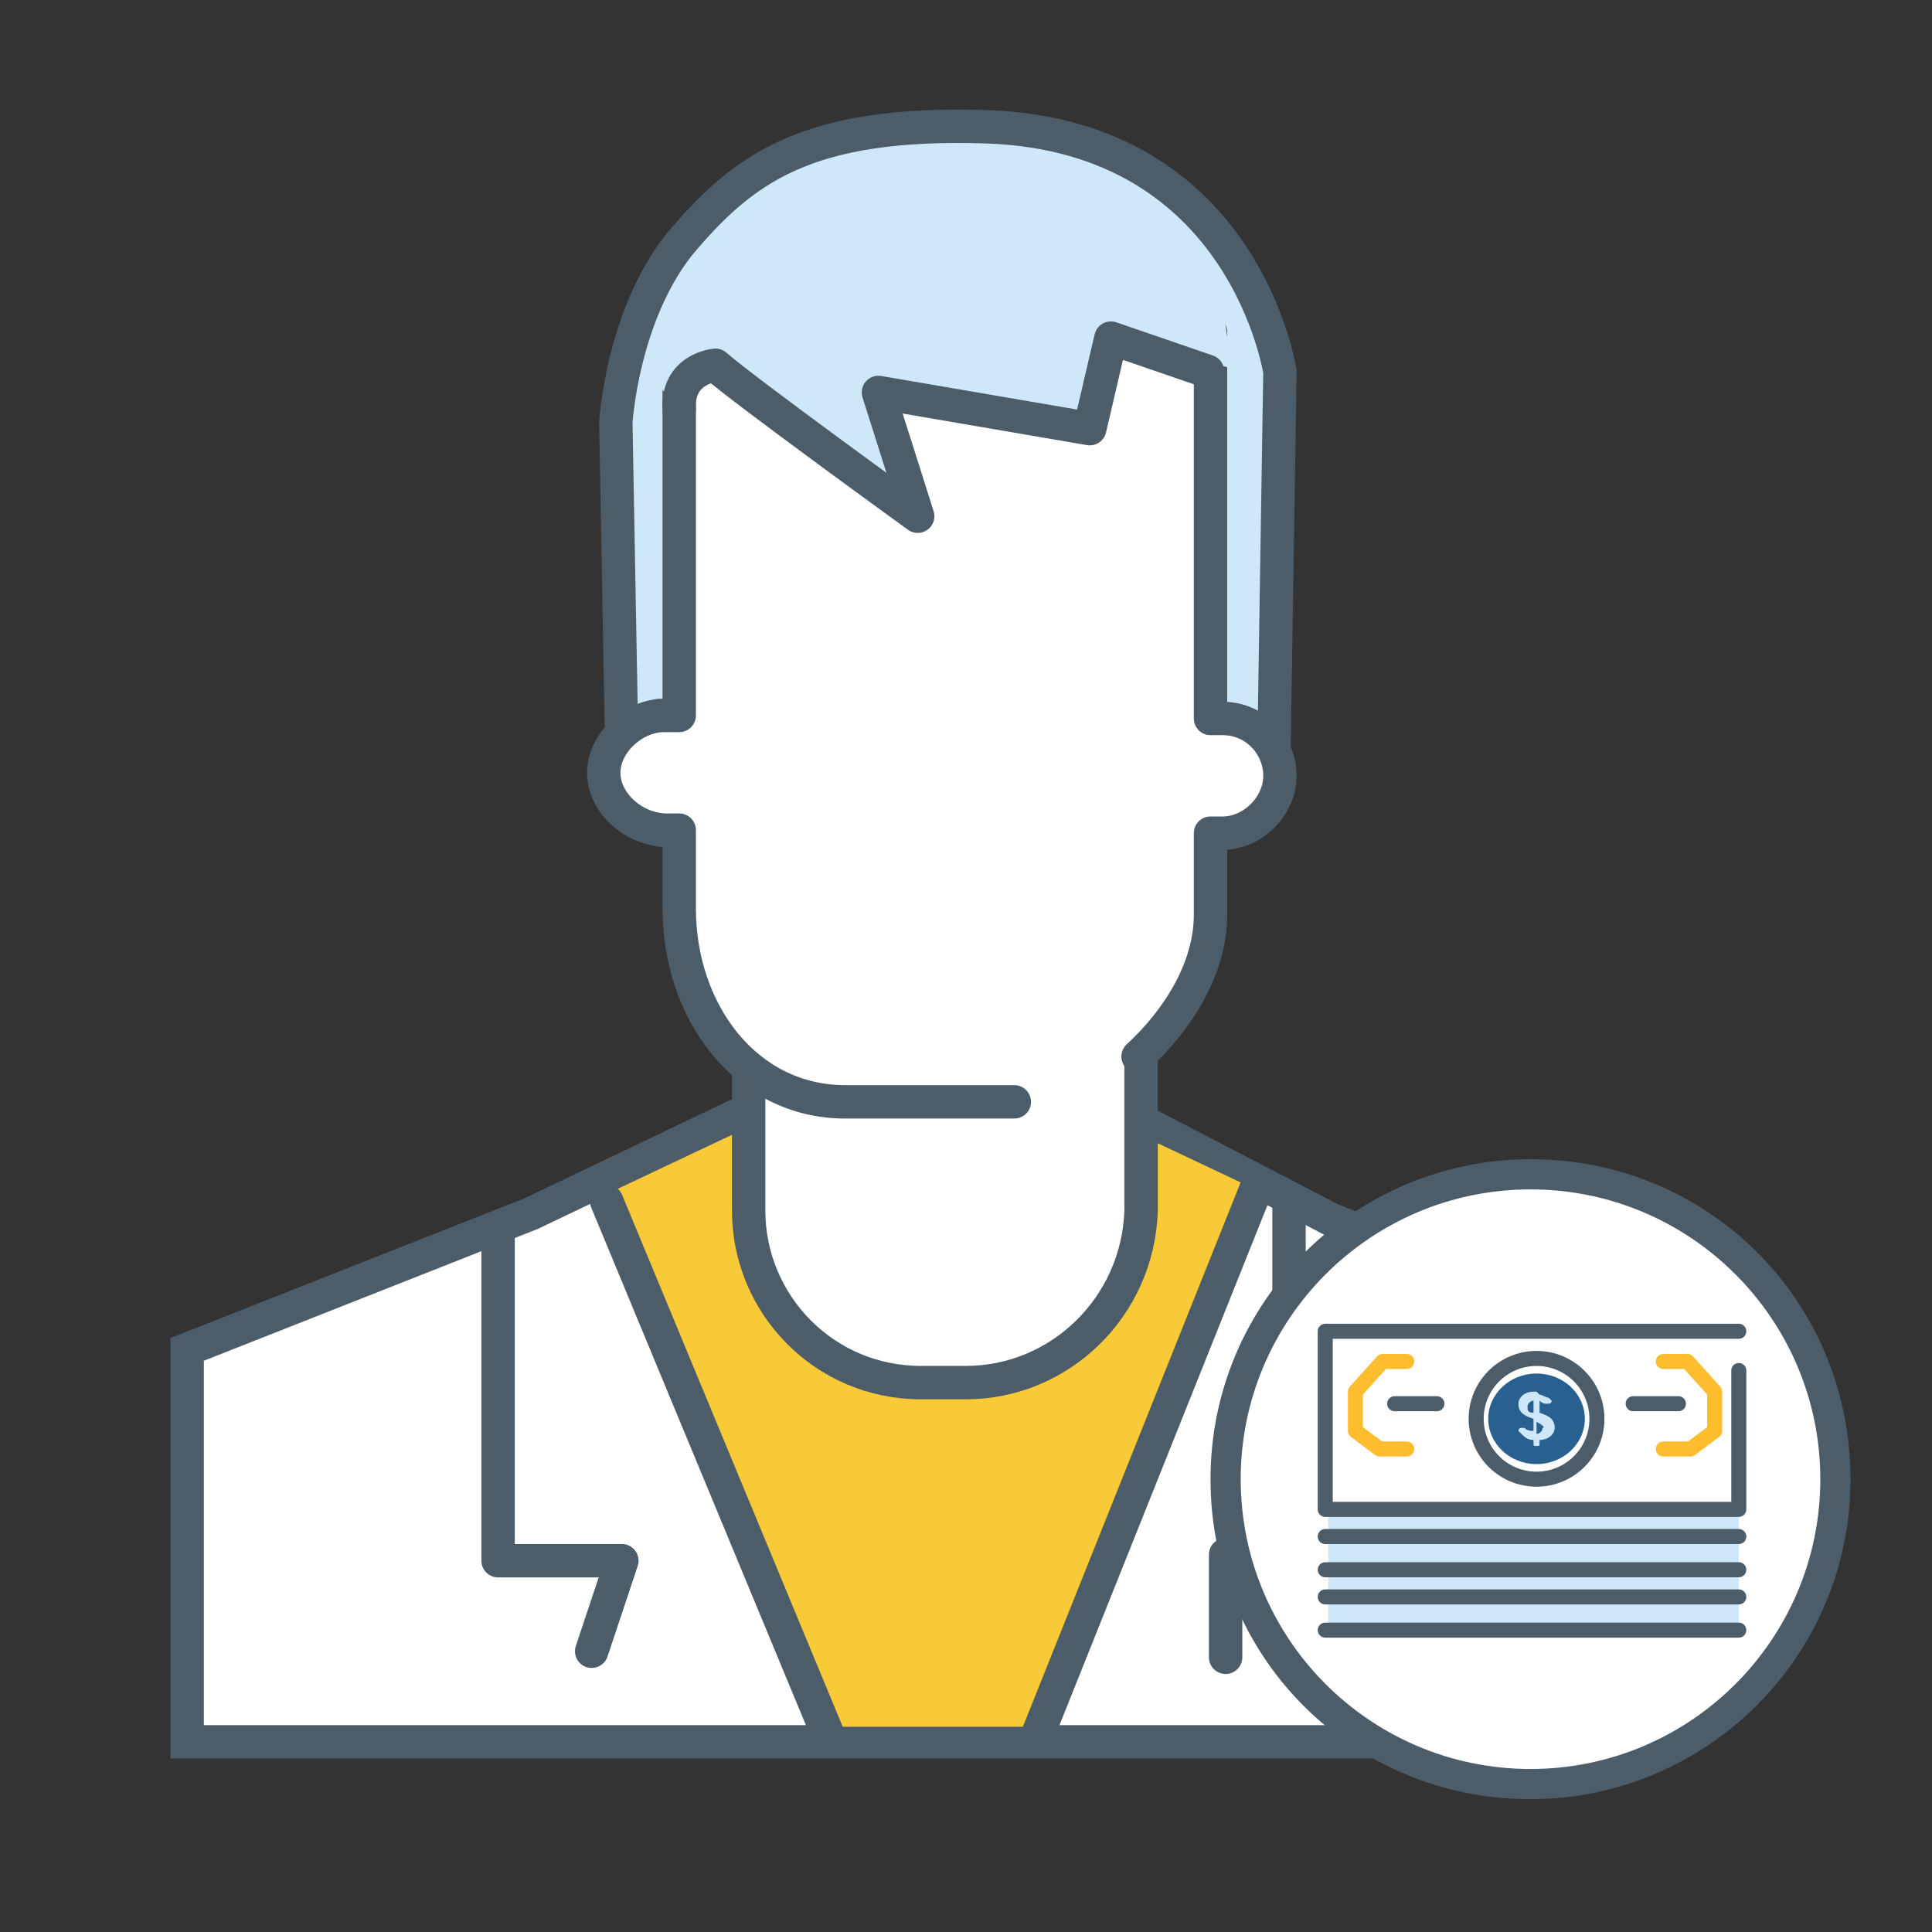 <?xml version="1.0" encoding="utf-8"?>
<!-- Generator: Adobe Illustrator 22.0.1, SVG Export Plug-In . SVG Version: 6.00 Build 0)  -->
<svg version="1.1" xmlns="http://www.w3.org/2000/svg" xmlns:xlink="http://www.w3.org/1999/xlink" x="0px" y="0px"
	 viewBox="0 0 64 64" style="enable-background:new 0 0 64 64;" xml:space="preserve">
<rect x="0" y="0" width="64" height="64" fill="#333333" stroke="none"/>
<style type="text/css">
	.st0{fill:#CEE8FA;}
	.st1{fill:#286090;}
	.st2{fill:#FFFFFF;stroke:#4C5C68;stroke-miterlimit:10;}
	.st3{fill:#F9CA38;}
	.st4{fill:#CEE8FA;stroke:#4C5C68;stroke-linecap:round;stroke-linejoin:round;stroke-miterlimit:10;}
	.st5{fill:#FFFFFF;stroke:#4C5C68;stroke-linecap:round;stroke-linejoin:round;stroke-miterlimit:10;}
	.st6{fill:none;stroke:#4C5C68;stroke-linecap:round;stroke-linejoin:round;stroke-miterlimit:10;}
	.st7{fill:#FFFFFF;}
	.st8{fill:#4C5C68;}
	.st9{fill:#F9CA38;stroke:#4C5C68;stroke-linecap:round;stroke-linejoin:round;stroke-miterlimit:10;}
	.st10{fill:#FFFFFF;stroke:#FEBD2E;stroke-linecap:round;stroke-linejoin:round;stroke-miterlimit:10;}
	.st11{fill:#FEBD2E;stroke:#4C5C68;stroke-linecap:round;stroke-linejoin:round;stroke-miterlimit:10;}
	.st12{fill:#969696;}
	.st13{fill:#FFFFFF;stroke:#4C5C68;stroke-width:1.217;stroke-linecap:round;stroke-linejoin:round;stroke-miterlimit:10;}
	.st14{fill:#FFFFFF;stroke:#4C5C68;stroke-width:0.888;stroke-linecap:round;stroke-linejoin:round;stroke-miterlimit:10;}
	.st15{fill:none;stroke:#CEE8FA;stroke-width:1.099;stroke-linecap:round;stroke-linejoin:round;stroke-miterlimit:10;}
	.st16{opacity:0.6;fill:#286090;}
	.st17{fill:none;stroke:#4C5C68;stroke-width:1.025;stroke-linecap:round;stroke-linejoin:round;stroke-miterlimit:10;}
	.st18{fill:none;stroke:#286090;stroke-linecap:round;stroke-linejoin:round;stroke-miterlimit:10;stroke-dasharray:0,2;}
	.st19{fill:none;stroke:#286090;stroke-linecap:round;stroke-linejoin:round;stroke-miterlimit:10;}
	.st20{fill:#FEBD2E;}
	.st21{fill:none;stroke:#CEE8FA;stroke-linecap:round;stroke-linejoin:round;stroke-miterlimit:10;}
	.st22{fill:#FFFFFF;stroke:#4C5C68;stroke-width:1.107;stroke-miterlimit:10;}
	.st23{fill:#CEE8FA;stroke:#4C5C68;stroke-width:1.107;stroke-linecap:round;stroke-linejoin:round;stroke-miterlimit:10;}
	.st24{fill:#FFFFFF;stroke:#4C5C68;stroke-width:1.107;stroke-linecap:round;stroke-linejoin:round;stroke-miterlimit:10;}
	.st25{fill:none;stroke:#4C5C68;stroke-width:1.107;stroke-linecap:round;stroke-linejoin:round;stroke-miterlimit:10;}
	.st26{fill:#FFFFFF;stroke:#4C5C68;stroke-width:1.01;stroke-miterlimit:10;}
	.st27{fill:#286090;stroke:#4C5C68;stroke-width:1.01;stroke-linecap:round;stroke-linejoin:round;stroke-miterlimit:10;}
	.st28{fill:#FFFFFF;stroke:#4C5C68;stroke-width:1.01;stroke-linecap:round;stroke-linejoin:round;stroke-miterlimit:10;}
	.st29{fill:none;stroke:#4C5C68;stroke-width:1.01;stroke-linecap:round;stroke-linejoin:round;stroke-miterlimit:10;}
	.st30{fill:#FFFFFF;stroke:#4C5C68;stroke-width:1.096;stroke-miterlimit:10;}
	.st31{fill:#CEE8FA;stroke:#4C5C68;stroke-width:1.096;stroke-linecap:round;stroke-linejoin:round;stroke-miterlimit:10;}
	.st32{fill:#FFFFFF;stroke:#4C5C68;stroke-width:1.096;stroke-linecap:round;stroke-linejoin:round;stroke-miterlimit:10;}
	.st33{fill:none;stroke:#4C5C68;stroke-width:1.096;stroke-linecap:round;stroke-linejoin:round;stroke-miterlimit:10;}
	.st34{fill:none;stroke:#4C5C68;stroke-width:1.099;stroke-linecap:round;stroke-linejoin:round;stroke-miterlimit:10;}
	.st35{fill:none;stroke:#333333;stroke-width:2;stroke-linecap:round;stroke-linejoin:round;stroke-miterlimit:10;}
	.st36{fill:#FFFFFF;stroke:#4C5C68;stroke-width:1.201;stroke-linecap:round;stroke-linejoin:round;stroke-miterlimit:10;}
	.st37{fill:#CEE8FA;stroke:#4C5C68;stroke-width:1.201;stroke-linecap:round;stroke-linejoin:round;stroke-miterlimit:10;}
	
		.st38{fill:none;stroke:#4C5C68;stroke-width:1.201;stroke-linecap:round;stroke-linejoin:round;stroke-miterlimit:10;stroke-dasharray:1.201,3.602;}
	.st39{fill:#FEBD2E;stroke:#4C5C68;stroke-width:1.201;stroke-linecap:round;stroke-linejoin:round;stroke-miterlimit:10;}
	.st40{fill:none;stroke:#4C5C68;stroke-width:1.083;stroke-linecap:round;stroke-linejoin:round;stroke-miterlimit:10;}
	.st41{fill:none;stroke:#4C5C68;stroke-width:1.11;stroke-linecap:round;stroke-linejoin:round;stroke-miterlimit:10;}
	.st42{fill:#FFFFFF;stroke:#4C5C68;stroke-width:1.152;stroke-linecap:round;stroke-linejoin:round;stroke-miterlimit:10;}
	.st43{fill:#CEE8FA;stroke:#4C5C68;stroke-width:0.965;stroke-linecap:round;stroke-linejoin:round;stroke-miterlimit:10;}
	.st44{fill:#286090;stroke:#4C5C68;stroke-width:0.953;stroke-linecap:round;stroke-linejoin:round;stroke-miterlimit:10;}
	.st45{fill:none;stroke:#4C5C68;stroke-width:1.152;stroke-linecap:round;stroke-linejoin:round;stroke-miterlimit:10;}
	.st46{fill:#FFFFFF;stroke:#4C5C68;stroke-width:0.955;stroke-linecap:round;stroke-linejoin:round;stroke-miterlimit:10;}
	.st47{fill:#FFFFFF;stroke:#4C5C68;stroke-width:1.152;stroke-miterlimit:10;}
	.st48{fill:none;stroke:#4C5C68;stroke-width:0.669;stroke-linecap:round;stroke-linejoin:round;stroke-miterlimit:10;}
	.st49{fill:#F9CA38;stroke:#4C5C68;stroke-width:0.669;stroke-linecap:round;stroke-linejoin:round;stroke-miterlimit:10;}
	.st50{fill:#286090;stroke:#4C5C68;stroke-width:0.669;stroke-linecap:round;stroke-linejoin:round;stroke-miterlimit:10;}
	.st51{fill:#4C5C68;stroke:#4C5C68;stroke-width:0.235;stroke-linecap:round;stroke-linejoin:round;stroke-miterlimit:10;}
	.st52{fill:#CEE8FA;stroke:#4C5C68;stroke-width:0.896;stroke-linecap:round;stroke-linejoin:round;stroke-miterlimit:10;}
	.st53{fill:#FFFFFF;stroke:#4C5C68;stroke-width:0.896;stroke-linecap:round;stroke-linejoin:round;stroke-miterlimit:10;}
	.st54{fill:none;stroke:#4C5C68;stroke-width:0.896;stroke-linecap:round;stroke-linejoin:round;stroke-miterlimit:10;}
	.st55{fill:none;stroke:#F9CA38;stroke-linecap:round;stroke-linejoin:round;stroke-miterlimit:10;}
	.st56{fill:#4C5C68;stroke:#4C5C68;stroke-width:0.3;stroke-miterlimit:10;}
	.st57{fill:#CEE8FA;stroke:#4C5C68;stroke-width:0.855;stroke-linecap:round;stroke-linejoin:round;stroke-miterlimit:10;}
	.st58{fill:#FFFFFF;stroke:#4C5C68;stroke-width:0.855;stroke-linecap:round;stroke-linejoin:round;stroke-miterlimit:10;}
	
		.st59{fill:none;stroke:#4C5C68;stroke-width:0.855;stroke-linecap:round;stroke-linejoin:round;stroke-miterlimit:10;stroke-dasharray:0.855,2.566;}
	.st60{fill:#286090;stroke:#4C5C68;stroke-linecap:round;stroke-linejoin:round;stroke-miterlimit:10;}
	.st61{fill:#286090;stroke:#FFFFFF;stroke-width:2;stroke-miterlimit:10;}
	.st62{fill:none;stroke:#4C5C68;stroke-width:0.819;stroke-linecap:round;stroke-linejoin:round;stroke-miterlimit:10;}
	.st63{fill:#FEBD2E;stroke:#4C5C68;stroke-width:0.819;stroke-linecap:round;stroke-linejoin:round;stroke-miterlimit:10;}
	.st64{fill:#FFFFFF;stroke:#4C5C68;stroke-width:0.953;stroke-linecap:round;stroke-linejoin:round;stroke-miterlimit:10;}
	.st65{fill:none;stroke:#4C5C68;stroke-width:0.953;stroke-linecap:round;stroke-linejoin:round;stroke-miterlimit:10;}
	.st66{fill:none;stroke:#F9CA38;stroke-width:1.186;stroke-miterlimit:10;}
	.st67{fill:#CEE8FA;stroke:#4C5C68;stroke-width:0.953;stroke-linecap:round;stroke-linejoin:round;stroke-miterlimit:10;}
	.st68{fill:#FFFFFF;stroke:#4C5C68;stroke-width:0.965;stroke-linecap:round;stroke-linejoin:round;stroke-miterlimit:10;}
	.st69{fill:#F9CA38;stroke:#4C5C68;stroke-width:0.965;stroke-linecap:round;stroke-linejoin:round;stroke-miterlimit:10;}
	.st70{fill:#434343;}
	.st71{fill:#98C948;}
	.st72{fill:none;stroke:#2C3251;stroke-width:0.5;stroke-linecap:round;stroke-linejoin:round;stroke-miterlimit:10;}
	.st73{fill:#5FB0E5;}
	.st74{fill:#D2E9F7;}
	.st75{fill:#0686D8;}
	.st76{fill:#9ECFEF;}
	.st77{fill:none;stroke:#4C5C68;stroke-miterlimit:10;}
	.st78{fill:#4C5C68;stroke:#4C5C68;stroke-width:0.4;stroke-linecap:round;stroke-linejoin:round;stroke-miterlimit:10;}
	.st79{fill:none;stroke:#4C5C68;stroke-width:0.911;stroke-miterlimit:10;}
	.st80{fill:#CEE8FA;stroke:#4C5C68;stroke-width:0.605;stroke-linecap:round;stroke-linejoin:round;stroke-miterlimit:10;}
	.st81{fill:#FFFFFF;stroke:#4C5C68;stroke-width:0.605;stroke-linecap:round;stroke-linejoin:round;stroke-miterlimit:10;}
	.st82{fill:#4C5C68;stroke:#FFFFFF;stroke-width:0.5;stroke-linecap:round;stroke-linejoin:round;stroke-miterlimit:10;}
	.st83{fill:#595959;}
	.st84{fill:none;stroke:#4C5C68;stroke-width:0.911;stroke-linecap:round;stroke-linejoin:round;stroke-miterlimit:10;}
	.st85{fill:none;stroke:#4C5C68;stroke-width:0.85;stroke-linecap:round;stroke-linejoin:round;stroke-miterlimit:10;}
	.st86{fill:#4C5C68;stroke:#4C5C68;stroke-width:0.271;stroke-linecap:round;stroke-linejoin:round;stroke-miterlimit:10;}
	.st87{fill:#41464B;}
	.st88{fill:#FED65C;}
	.st89{fill:#FFFFFF;stroke:#000000;stroke-linecap:round;stroke-linejoin:round;stroke-miterlimit:10;}
	.st90{fill:#FFFFFF;stroke:#4C5C68;stroke-width:0.981;stroke-linecap:round;stroke-linejoin:round;stroke-miterlimit:10;}
	.st91{fill:#5D5D5D;}
	.st92{fill:none;stroke:#4C5C68;stroke-width:1.065;stroke-miterlimit:10;}
	.st93{fill:#FFFFFF;stroke:#4C5C68;stroke-width:1.065;stroke-miterlimit:10;}
	.st94{fill:#FFFFFF;stroke:#4C5C68;stroke-width:1.065;stroke-linecap:round;stroke-linejoin:round;stroke-miterlimit:10;}
	.st95{fill:none;stroke:#4C5C68;stroke-width:1.306;stroke-miterlimit:10;}
	.st96{fill:#FFFFFF;stroke:#4C5C68;stroke-width:1.106;stroke-miterlimit:10;}
	.st97{fill:#CEE8FA;stroke:#4C5C68;stroke-width:1.106;stroke-linecap:round;stroke-linejoin:round;stroke-miterlimit:10;}
	.st98{fill:#FFFFFF;stroke:#4C5C68;stroke-width:1.106;stroke-linecap:round;stroke-linejoin:round;stroke-miterlimit:10;}
	.st99{fill:none;stroke:#4C5C68;stroke-width:1.106;stroke-linecap:round;stroke-linejoin:round;stroke-miterlimit:10;}
	.st100{fill:#FFFFFF;stroke:#4C5C68;stroke-width:0.498;stroke-linecap:round;stroke-linejoin:round;stroke-miterlimit:10;}
	.st101{fill:none;stroke:#4C5C68;stroke-width:0.498;stroke-linecap:round;stroke-linejoin:round;stroke-miterlimit:10;}
	.st102{fill:#FFFFFF;stroke:#FEBD2E;stroke-width:0.498;stroke-linecap:round;stroke-linejoin:round;stroke-miterlimit:10;}
</style>
<g id="Layer_2">
</g>
<g id="Layer_1">
	<g>
		<polygon id="XMLID_1490_" class="st96" points="6.2,44.7 17.6,40.2 31.2,33.7 44.1,40.4 55.1,44.8 55.1,57.7 6.2,57.7 		"/>
		<path id="XMLID_604_" class="st3" d="M20,39.6l7.1,17.6c0,0,5.5,0,7,0l7.7-17.7L31,34.4L20,39.6z"/>
		<path id="XMLID_600_" class="st97" d="M32.7,4.2c-6-0.2-8.1,1.4-10.2,3.9c-1.9,2.4-2.1,5.9-2.1,5.9l0.2,11h21.6l0.2-12.7
			C42.4,12.4,41.3,4.5,32.7,4.2z"/>
		<path id="XMLID_599_" class="st98" d="M32,45.8h-1.5c-3.2,0-5.7-2.6-5.7-5.7v-5.9h13v5.9C37.7,43.3,35.1,45.8,32,45.8z"/>
		<path id="XMLID_598_" class="st98" d="M33.6,36.5H28c-3.3,0-5.5-3-5.5-6.4v-2.6c-1.2,0-0.3,0-0.4,0c-1.1,0-2.1-0.9-2.1-1.9
			s1-1.9,2-1.9c0.1,0-0.7,0,0.5,0V11h17.6v12.8c0,0,0.3,0,0.4,0c1.1,0,1.9,0.9,1.9,1.9s-0.9,1.9-1.9,1.9c-0.1,0-0.4,0-0.4,0v2.7
			c0,1.8-1.1,3.5-2.4,4.7"/>
		<path id="XMLID_597_" class="st0" d="M40.5,10.1l0.3,2.1l-3.9-1l-0.7,3l-7-1.2l1.3,4.1c0,0-5.5-4.2-6.4-5c0,0-2.1-0.4-2,1
			c0,0-1.3-1.3,0.3-2.9"/>
		<path id="XMLID_596_" class="st99" d="M40,12.3l-3.2-1.1l-0.7,3l-7-1.2l1.3,4.1c0,0-5.8-4.2-6.7-5c0,0-1.3,0.1-1.2,1.5"/>
		<polyline id="XMLID_595_" class="st99" points="16.5,40.9 16.5,51.7 20.6,51.7 19.6,54.7 		"/>
		<polyline id="XMLID_594_" class="st99" points="42.7,39.8 42.7,51.5 40.6,51.5 40.6,54.9 		"/>
		<line id="XMLID_556_" class="st99" x1="20.1" y1="39.8" x2="27.4" y2="57.4"/>
		<line id="XMLID_393_" class="st99" x1="41.6" y1="39.4" x2="34.4" y2="57.4"/>
	</g>
	<g id="XMLID_1491_">
		<circle class="st7" cx="50.7" cy="49" r="10.1"/>
		<g>
			<path class="st8" d="M50.7,39.4c5.3,0,9.6,4.3,9.6,9.6s-4.3,9.6-9.6,9.6c-5.3,0-9.6-4.3-9.6-9.6S45.4,39.4,50.7,39.4 M50.7,38.4
				c-5.8,0-10.6,4.7-10.6,10.6s4.7,10.6,10.6,10.6c5.8,0,10.6-4.7,10.6-10.6S56.6,38.4,50.7,38.4L50.7,38.4z"/>
		</g>
	</g>
	<g>
		<rect id="XMLID_1489_" x="44" y="50" class="st0" width="13.6" height="3.8"/>
		<polyline id="XMLID_1488_" class="st100" points="57.6,45.4 57.6,50 43.9,50 43.9,44.1 57.6,44.1 		"/>
		<g id="XMLID_1483_">
			<line id="XMLID_1487_" class="st101" x1="43.9" y1="50.9" x2="57.6" y2="50.9"/>
			<line id="XMLID_1486_" class="st101" x1="43.9" y1="52" x2="57.6" y2="52"/>
			<line id="XMLID_1485_" class="st101" x1="43.9" y1="52.9" x2="57.6" y2="52.9"/>
			<line id="XMLID_1484_" class="st101" x1="43.9" y1="54" x2="57.6" y2="54"/>
		</g>
		<polyline id="XMLID_1482_" class="st102" points="46.6,45.1 45.8,45.1 44.9,46.1 44.9,47.4 45.7,48 46.6,48 		"/>
		<polyline id="XMLID_593_" class="st102" points="55.1,45.1 55.9,45.1 56.8,46.1 56.8,47.4 56,48 55.1,48 		"/>
		<g id="XMLID_1474_">
			<ellipse id="XMLID_1481_" class="st100" cx="50.9" cy="47" rx="2" ry="2"/>
			<ellipse id="XMLID_1480_" class="st1" cx="50.9" cy="47" rx="1.6" ry="1.5"/>
			<g id="XMLID_1475_">
				<path id="XMLID_1476_" class="st0" d="M50.9,46.1C50.9,46.1,51,46.1,50.9,46.1l0.1,0.1c0.1,0,0.2,0.1,0.3,0.1
					c0,0,0.1,0.1,0.1,0.1c0,0.1-0.1,0.1-0.1,0.1c0,0,0,0-0.1,0c-0.1,0-0.2-0.1-0.2-0.1v0.4c0.3,0.1,0.5,0.2,0.5,0.5
					c0,0.2-0.2,0.4-0.5,0.4v0.1c0,0.1,0,0.1-0.1,0.1c-0.1,0-0.1,0-0.1-0.1v-0.1c-0.2,0-0.3-0.1-0.4-0.2c0,0-0.1-0.1-0.1-0.1
					c0-0.1,0.1-0.1,0.1-0.1c0,0,0.1,0,0.1,0c0.1,0.1,0.2,0.1,0.3,0.1v-0.4c-0.3-0.1-0.5-0.2-0.5-0.5c0-0.2,0.2-0.4,0.5-0.4
					L50.9,46.1C50.8,46.1,50.8,46.1,50.9,46.1z M50.8,46.8v-0.4c-0.1,0-0.2,0.1-0.2,0.2C50.6,46.7,50.6,46.8,50.8,46.8z M50.9,47.1
					v0.4c0.1,0,0.2-0.1,0.2-0.2C51.2,47.3,51.1,47.2,50.9,47.1z"/>
			</g>
		</g>
		<line id="XMLID_1473_" class="st100" x1="46.2" y1="46.5" x2="47.6" y2="46.5"/>
		<line id="XMLID_1472_" class="st100" x1="54.1" y1="46.5" x2="55.6" y2="46.5"/>
	</g>
</g>
</svg>
